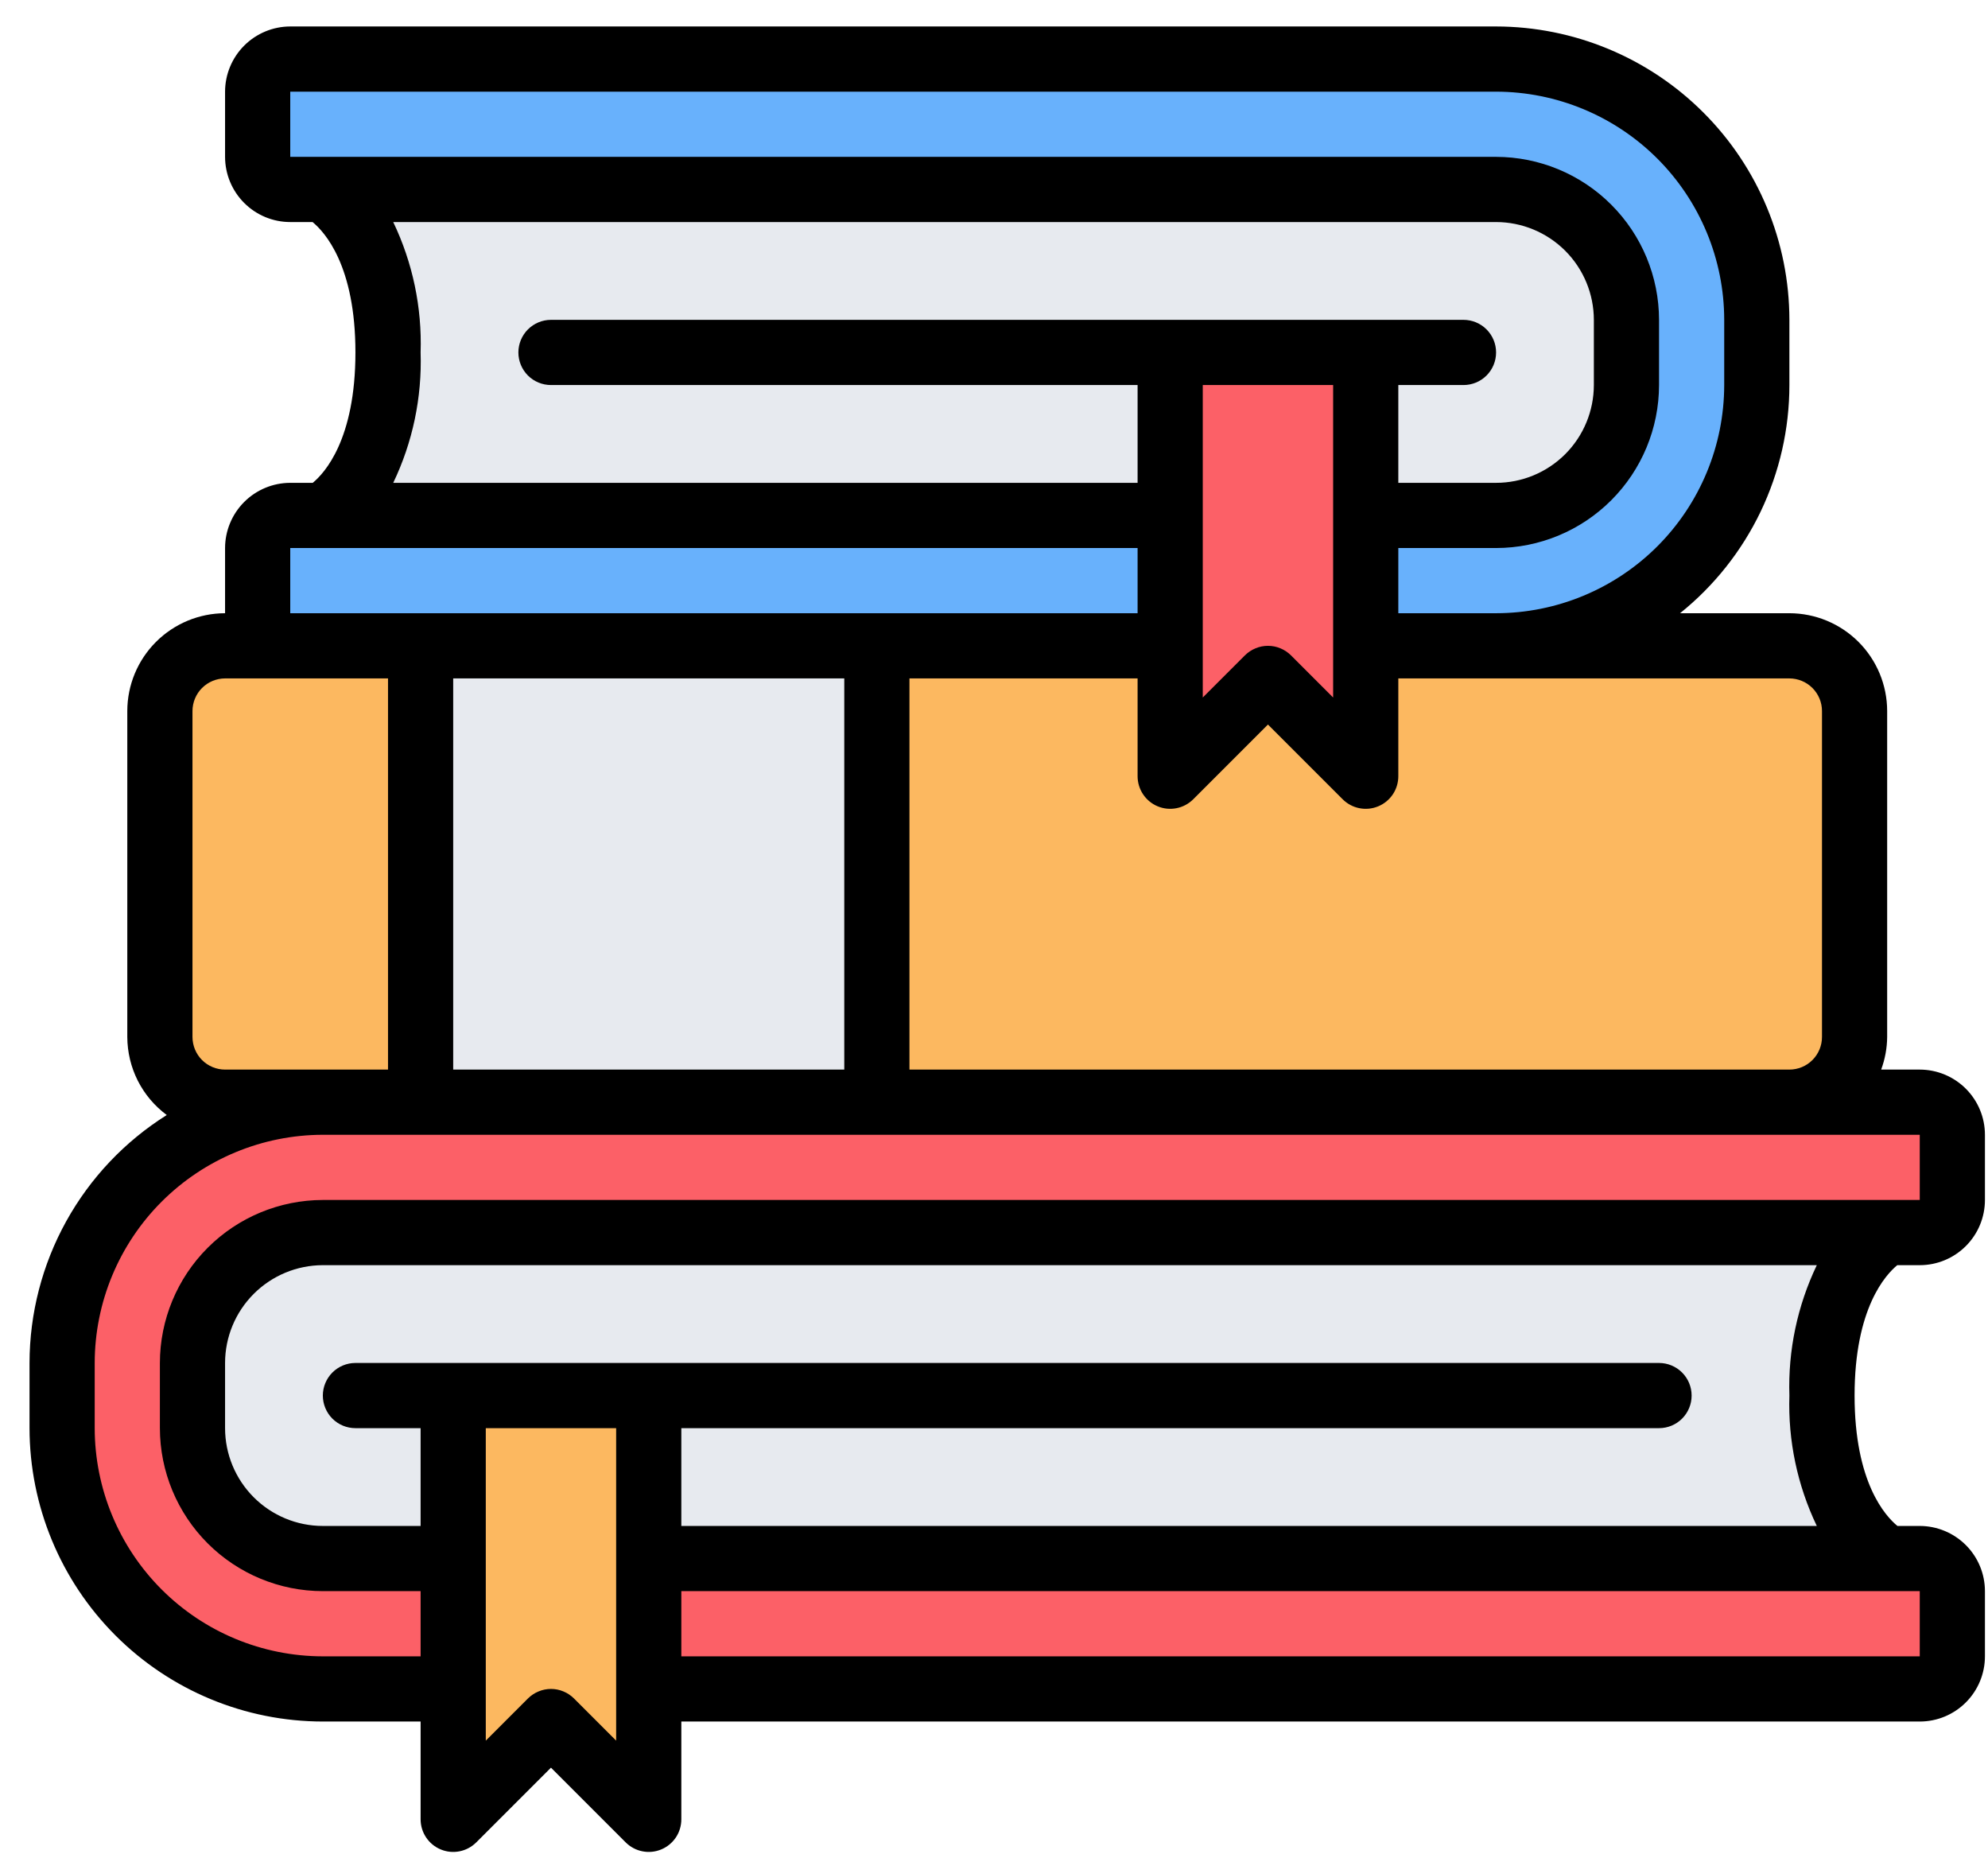 <svg width="61" height="57" viewBox="0 0 61 57" fill="none" xmlns="http://www.w3.org/2000/svg">
<g id="05-Book">
<path id="Vector" d="M9.906 47.812H57.906C57.906 47.812 55.906 46.812 55.906 42.812C55.906 38.812 57.906 37.812 57.906 37.812H9.906C8.845 37.812 7.828 38.234 7.078 38.984C6.328 39.734 5.906 40.752 5.906 41.812V43.812C5.906 44.873 6.328 45.891 7.078 46.641C7.828 47.391 8.845 47.812 9.906 47.812Z" fill="#E7EAEF"/>
<path id="Vector_2" d="M45.906 5.812H9.906C9.906 5.812 11.906 6.812 11.906 10.812C11.906 14.812 9.906 15.812 9.906 15.812H45.906C46.967 15.812 47.984 15.391 48.735 14.641C49.485 13.891 49.906 12.873 49.906 11.812V9.812C49.906 8.752 49.485 7.734 48.735 6.984C47.984 6.234 46.967 5.812 45.906 5.812Z" fill="#E7EAEF"/>
<path id="Vector_3" d="M9.906 51.812H58.906C59.172 51.812 59.426 51.707 59.613 51.52C59.801 51.332 59.906 51.078 59.906 50.812V48.812C59.906 48.547 59.801 48.293 59.613 48.105C59.426 47.918 59.172 47.812 58.906 47.812H9.906C8.845 47.812 7.828 47.391 7.078 46.641C6.328 45.891 5.906 44.873 5.906 43.812V41.812C5.906 40.752 6.328 39.734 7.078 38.984C7.828 38.234 8.845 37.812 9.906 37.812H58.906C59.172 37.812 59.426 37.707 59.613 37.52C59.801 37.332 59.906 37.078 59.906 36.812V34.812C59.906 34.547 59.801 34.293 59.613 34.105C59.426 33.918 59.172 33.812 58.906 33.812H9.906C7.785 33.812 5.75 34.655 4.249 36.156C2.749 37.656 1.906 39.691 1.906 41.812V43.812C1.906 45.934 2.749 47.969 4.249 49.469C5.75 50.97 7.785 51.812 9.906 51.812Z" fill="#FC6067"/>
<path id="Vector_4" d="M19.906 55.812L16.906 52.812L13.906 55.812V42.812H19.906V55.812Z" fill="#FCB860"/>
<path id="Vector_5" d="M54.906 19.812H6.906C5.802 19.812 4.906 20.708 4.906 21.812V31.812C4.906 32.917 5.802 33.812 6.906 33.812H54.906C56.011 33.812 56.906 32.917 56.906 31.812V21.812C56.906 20.708 56.011 19.812 54.906 19.812Z" fill="#FCB860"/>
<path id="Vector_6" d="M26.906 19.812H12.906V33.812H26.906V19.812Z" fill="#E7EAEF"/>
<path id="Vector_7" d="M45.906 19.812H8.906C8.641 19.812 8.387 19.707 8.199 19.52C8.012 19.332 7.906 19.078 7.906 18.812V16.812C7.906 16.547 8.012 16.293 8.199 16.105C8.387 15.918 8.641 15.812 8.906 15.812H45.906C46.967 15.812 47.984 15.391 48.735 14.641C49.485 13.891 49.906 12.873 49.906 11.812V9.812C49.906 8.752 49.485 7.734 48.735 6.984C47.984 6.234 46.967 5.812 45.906 5.812H8.906C8.641 5.812 8.387 5.707 8.199 5.52C8.012 5.332 7.906 5.078 7.906 4.812V2.812C7.906 2.547 8.012 2.293 8.199 2.105C8.387 1.918 8.641 1.812 8.906 1.812H45.906C48.028 1.812 50.063 2.655 51.563 4.156C53.063 5.656 53.906 7.691 53.906 9.812V11.812C53.906 13.934 53.063 15.969 51.563 17.469C50.063 18.97 48.028 19.812 45.906 19.812Z" fill="#68B1FC"/>
<path id="Vector_8" d="M35.906 23.812L38.906 20.812L41.906 23.812V10.812H35.906V23.812Z" fill="#FC6067"/>
<path id="Vector_9" d="M58.216 38.812H58.906C59.437 38.812 59.945 38.601 60.32 38.226C60.695 37.851 60.906 37.343 60.906 36.812V34.812C60.906 34.282 60.695 33.774 60.32 33.399C59.945 33.024 59.437 32.813 58.906 32.812H57.722C57.84 32.492 57.903 32.154 57.906 31.812V21.812C57.905 21.017 57.589 20.255 57.027 19.692C56.464 19.13 55.702 18.813 54.906 18.812H51.551C52.598 17.971 53.443 16.905 54.024 15.694C54.604 14.482 54.906 13.156 54.906 11.812V9.812C54.904 7.426 53.955 5.139 52.267 3.452C50.58 1.764 48.292 0.815 45.906 0.812H8.906C8.376 0.813 7.868 1.024 7.493 1.399C7.118 1.774 6.907 2.282 6.906 2.812V4.812C6.907 5.343 7.118 5.851 7.493 6.226C7.868 6.601 8.376 6.812 8.906 6.812H9.591C9.965 7.12 10.906 8.152 10.906 10.812C10.906 13.492 9.951 14.521 9.596 14.812H8.906C8.376 14.813 7.868 15.024 7.493 15.399C7.118 15.774 6.907 16.282 6.906 16.812V18.812C6.111 18.813 5.348 19.13 4.786 19.692C4.223 20.255 3.907 21.017 3.906 21.812V31.812C3.908 32.278 4.018 32.737 4.228 33.153C4.438 33.568 4.743 33.929 5.117 34.206C3.829 35.015 2.768 36.136 2.031 37.467C1.295 38.797 0.908 40.292 0.906 41.812V43.812C0.909 46.199 1.858 48.486 3.545 50.173C5.232 51.861 7.52 52.81 9.906 52.812H12.906V55.812C12.906 56.01 12.965 56.204 13.075 56.368C13.185 56.532 13.341 56.661 13.524 56.736C13.706 56.812 13.907 56.832 14.101 56.793C14.295 56.755 14.473 56.659 14.613 56.52L16.906 54.227L19.199 56.52C19.339 56.659 19.517 56.755 19.711 56.793C19.905 56.832 20.106 56.812 20.289 56.736C20.472 56.661 20.628 56.532 20.738 56.368C20.848 56.204 20.906 56.01 20.906 55.812V52.812H58.906C59.437 52.812 59.945 52.601 60.32 52.226C60.695 51.851 60.906 51.343 60.906 50.812V48.812C60.906 48.282 60.695 47.774 60.32 47.399C59.945 47.024 59.437 46.813 58.906 46.812H58.221C57.848 46.505 56.906 45.473 56.906 42.812C56.906 40.133 57.861 39.105 58.216 38.812ZM54.906 20.812C55.171 20.813 55.426 20.918 55.613 21.106C55.8 21.293 55.906 21.547 55.906 21.812V31.812C55.906 32.078 55.8 32.332 55.613 32.519C55.426 32.707 55.171 32.812 54.906 32.812H27.906V20.812H34.906V23.812C34.906 24.01 34.965 24.204 35.075 24.368C35.185 24.532 35.341 24.661 35.523 24.736C35.706 24.812 35.907 24.832 36.101 24.793C36.295 24.755 36.473 24.659 36.613 24.52L38.906 22.227L41.199 24.52C41.339 24.659 41.517 24.755 41.711 24.793C41.905 24.832 42.106 24.812 42.289 24.736C42.472 24.661 42.628 24.532 42.738 24.368C42.848 24.204 42.906 24.01 42.906 23.812V20.812H54.906ZM25.906 20.812V32.812H13.906V20.812H25.906ZM40.906 11.812V21.398L39.613 20.105C39.52 20.013 39.41 19.939 39.289 19.889C39.168 19.838 39.038 19.812 38.906 19.812C38.775 19.812 38.645 19.838 38.524 19.889C38.402 19.939 38.292 20.013 38.199 20.105L36.906 21.398V11.812H40.906ZM8.906 2.812H45.906C47.762 2.815 49.541 3.553 50.854 4.865C52.166 6.177 52.904 7.957 52.906 9.812V11.812C52.904 13.668 52.166 15.448 50.854 16.76C49.541 18.072 47.762 18.81 45.906 18.812H42.906V16.812H45.906C47.232 16.811 48.503 16.284 49.44 15.346C50.377 14.409 50.905 13.138 50.906 11.812V9.812C50.905 8.487 50.377 7.216 49.44 6.279C48.503 5.341 47.232 4.814 45.906 4.812H8.906V2.812ZM12.066 6.812H45.906C46.702 6.813 47.464 7.13 48.027 7.692C48.589 8.255 48.905 9.017 48.906 9.812V11.812C48.905 12.608 48.589 13.37 48.027 13.933C47.464 14.495 46.702 14.812 45.906 14.812H42.906V11.812H44.906C45.172 11.812 45.426 11.707 45.613 11.52C45.801 11.332 45.906 11.078 45.906 10.812C45.906 10.547 45.801 10.293 45.613 10.105C45.426 9.918 45.172 9.812 44.906 9.812H16.906C16.641 9.812 16.387 9.918 16.199 10.105C16.012 10.293 15.906 10.547 15.906 10.812C15.906 11.078 16.012 11.332 16.199 11.52C16.387 11.707 16.641 11.812 16.906 11.812H34.906V14.812H12.066C12.663 13.566 12.951 12.194 12.906 10.812C12.951 9.431 12.663 8.059 12.066 6.812ZM8.906 16.812H34.906V18.812H8.906V16.812ZM6.906 32.812C6.641 32.812 6.387 32.707 6.199 32.519C6.012 32.332 5.907 32.078 5.906 31.812V21.812C5.907 21.547 6.012 21.293 6.199 21.106C6.387 20.918 6.641 20.813 6.906 20.812H11.906V32.812H6.906ZM9.906 50.812C8.05 50.81 6.271 50.072 4.959 48.76C3.647 47.448 2.908 45.668 2.906 43.812V41.812C2.908 39.957 3.647 38.177 4.959 36.865C6.271 35.553 8.05 34.815 9.906 34.812H58.906V36.812H9.906C8.581 36.814 7.31 37.341 6.372 38.279C5.435 39.216 4.908 40.487 4.906 41.812V43.812C4.908 45.138 5.435 46.409 6.372 47.346C7.31 48.284 8.581 48.811 9.906 48.812H12.906V50.812H9.906ZM17.613 52.105C17.52 52.013 17.41 51.939 17.289 51.889C17.168 51.838 17.038 51.812 16.906 51.812C16.775 51.812 16.645 51.838 16.524 51.889C16.402 51.939 16.292 52.013 16.199 52.105L14.906 53.398V43.812H18.906V53.398L17.613 52.105ZM58.906 50.812H20.906V48.812H58.906V50.812ZM20.906 46.812V43.812H50.906C51.172 43.812 51.426 43.707 51.613 43.52C51.801 43.332 51.906 43.078 51.906 42.812C51.906 42.547 51.801 42.293 51.613 42.105C51.426 41.918 51.172 41.812 50.906 41.812H10.906C10.641 41.812 10.387 41.918 10.199 42.105C10.012 42.293 9.906 42.547 9.906 42.812C9.906 43.078 10.012 43.332 10.199 43.52C10.387 43.707 10.641 43.812 10.906 43.812H12.906V46.812H9.906C9.111 46.812 8.348 46.495 7.786 45.933C7.223 45.37 6.907 44.608 6.906 43.812V41.812C6.907 41.017 7.223 40.255 7.786 39.692C8.348 39.13 9.111 38.813 9.906 38.812H55.747C55.15 40.059 54.861 41.431 54.906 42.812C54.861 44.194 55.15 45.566 55.747 46.812H20.906Z" fill="black"/>
</g>
</svg>
